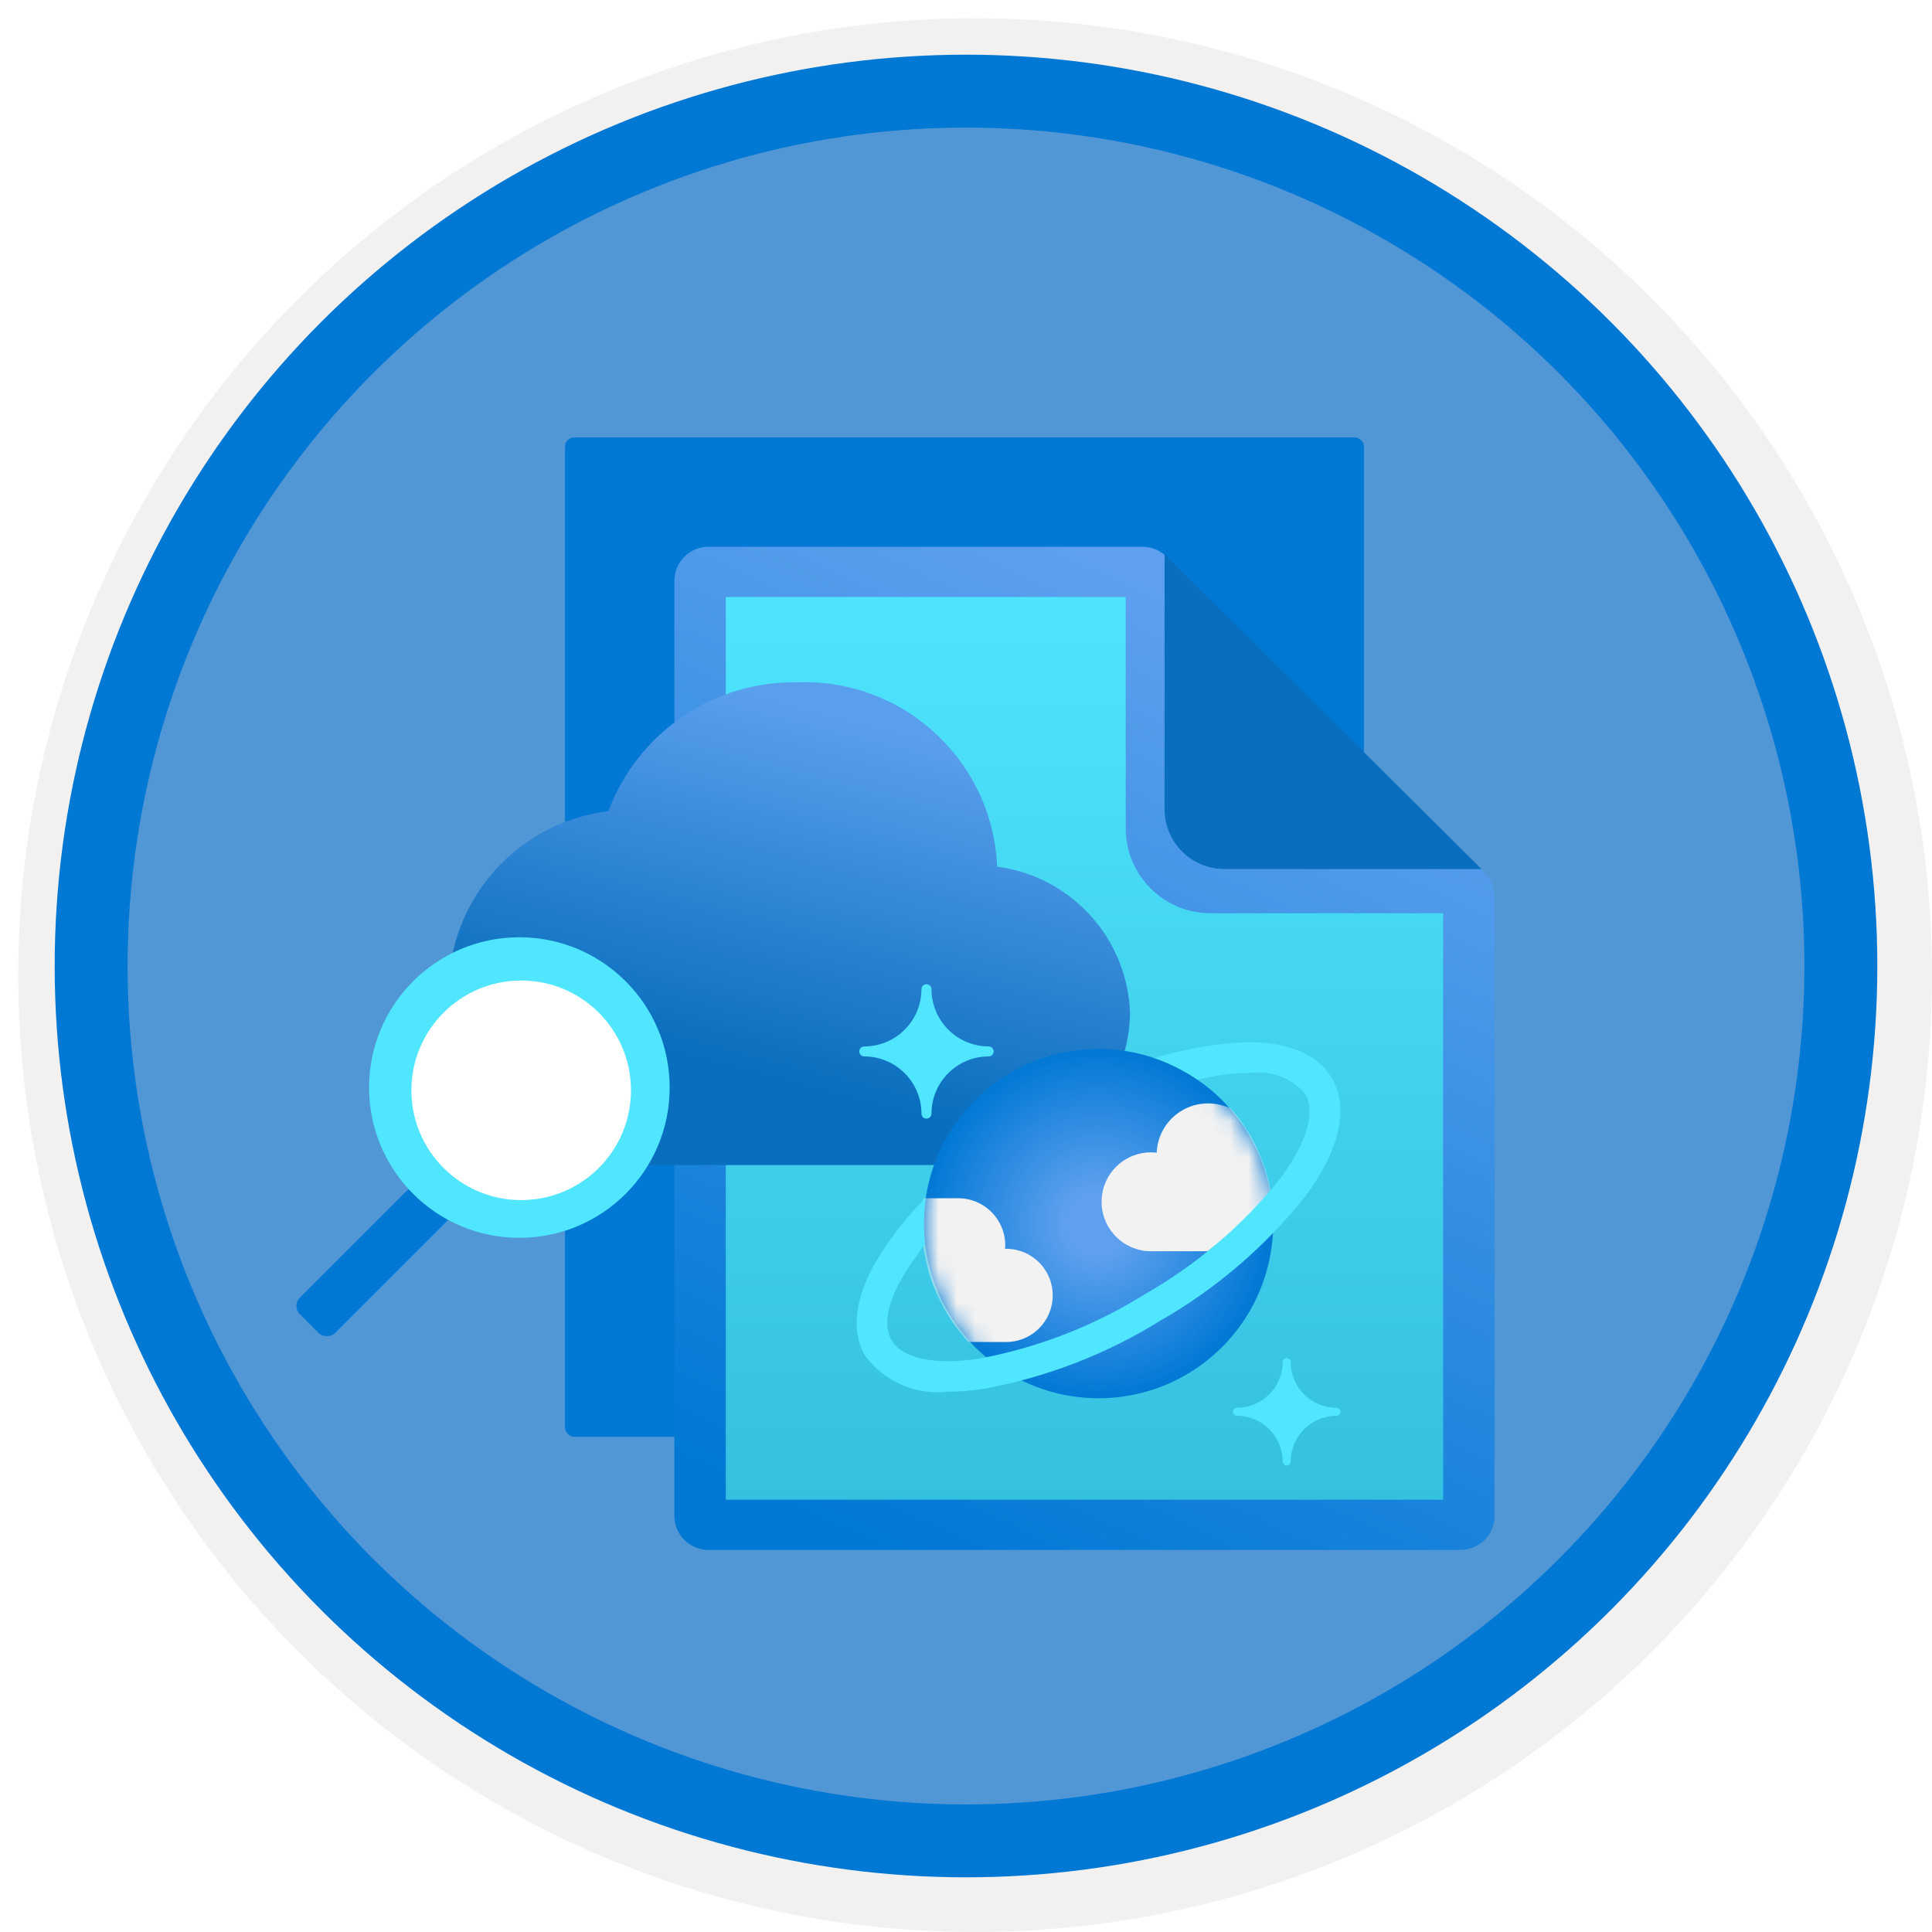 <svg width="106" height="106" viewBox="0 0 106 106" fill="none" xmlns="http://www.w3.org/2000/svg">
<g filter="url(#filter0_d)">
<circle cx="53" cy="53" r="49" fill="#5197D5"/>
<circle cx="53" cy="53" r="50.75" stroke="#F2F1F0" stroke-width="3.5"/>
</g>
<circle cx="53" cy="53" r="48" stroke="#0078D4" stroke-width="4"/>
<g filter="url(#filter1_d)">
<rect x="31" y="22" width="43.833" height="54.827" rx="0.5" fill="#0078D4"/>
</g>
<g filter="url(#filter2_d)">
<path d="M62.78 28.394H39.197C38.165 28.394 37.328 29.231 37.328 30.264V80.774C37.328 81.806 38.165 82.643 39.197 82.643H79.802C80.835 82.643 81.672 81.806 81.672 80.774V47.352C81.672 46.319 80.835 45.482 79.802 45.482H66.322C65.308 45.482 64.485 44.66 64.485 43.645V30.264C64.505 29.286 63.755 28.464 62.78 28.394Z" fill="url(#paint0_linear)"/>
<path fill-rule="evenodd" clip-rule="evenodd" d="M38.902 28H62.78C63.774 28.053 64.552 28.875 64.551 29.87V43.449C64.542 43.95 64.735 44.434 65.087 44.792C65.438 45.15 65.919 45.351 66.421 45.351H80.098C80.599 45.342 81.083 45.535 81.441 45.887C81.799 46.238 82 46.719 82 47.22V81.167C82 81.669 81.799 82.149 81.441 82.501C81.083 82.853 80.599 83.046 80.098 83.037H38.902C38.401 83.046 37.917 82.853 37.559 82.501C37.201 82.149 37 81.669 37 81.167V29.87C37 29.368 37.201 28.888 37.559 28.536C37.917 28.185 38.401 27.991 38.902 28ZM61.763 43.449V30.755H39.821V80.282H79.179V48.106H66.421C63.848 48.106 61.763 46.021 61.763 43.449Z" fill="url(#paint1_linear)"/>
<path d="M81.278 45.679L63.895 28.394V42.399C63.895 44.211 65.364 45.679 67.175 45.679H81.278Z" fill="#086EBD"/>
</g>
<g filter="url(#filter3_d)">
<path d="M62 53.625C61.882 49.507 58.79 46.086 54.706 45.552C54.465 39.761 49.602 35.246 43.809 35.434C39.181 35.331 34.996 38.169 33.379 42.505C28.467 43.1 24.736 47.21 24.617 52.157C24.834 57.754 29.538 62.12 35.136 61.92H36.07H53.105H53.572C58.165 61.897 61.904 58.217 62 53.625Z" fill="url(#paint2_linear)"/>
</g>
<g filter="url(#filter4_d)">
<rect x="16" y="69.652" width="12.023" height="2.735" rx="0.63" transform="rotate(-45 16 69.652)" fill="#0078D4"/>
<circle cx="28.496" cy="57.669" r="8.246" fill="#50E6FF"/>
<circle cx="28.595" cy="57.82" r="6.024" fill="white"/>
</g>
<g filter="url(#filter5_d)">
<path d="M50.832 59.373C50.759 59.373 50.688 59.345 50.637 59.293C50.585 59.241 50.556 59.171 50.557 59.098C50.554 57.367 49.151 55.964 47.42 55.961C47.269 55.961 47.146 55.839 47.145 55.688C47.145 55.536 47.268 55.413 47.42 55.413C49.152 55.411 50.555 54.007 50.557 52.275C50.556 52.202 50.585 52.132 50.637 52.08C50.688 52.028 50.759 52 50.832 52C50.905 52 50.975 52.028 51.026 52.08C51.078 52.132 51.107 52.202 51.106 52.275C51.109 54.006 52.512 55.409 54.243 55.412C54.316 55.411 54.386 55.44 54.438 55.492C54.49 55.543 54.519 55.614 54.518 55.687C54.519 55.76 54.49 55.83 54.438 55.881C54.386 55.933 54.316 55.962 54.243 55.961C52.512 55.963 51.108 57.367 51.106 59.098C51.106 59.25 50.983 59.372 50.832 59.373Z" fill="#50E6FF"/>
<path d="M70.594 78.407C70.473 78.407 70.374 78.308 70.374 78.187C70.373 76.802 69.25 75.679 67.865 75.677C67.744 75.677 67.646 75.58 67.645 75.459C67.645 75.4 67.668 75.344 67.709 75.303C67.751 75.262 67.807 75.239 67.865 75.239C69.251 75.238 70.373 74.115 70.374 72.729C70.374 72.608 70.473 72.509 70.594 72.509C70.716 72.509 70.815 72.608 70.815 72.729C70.816 74.115 71.938 75.238 73.324 75.239C73.445 75.239 73.544 75.337 73.544 75.459C73.544 75.58 73.445 75.679 73.324 75.679C71.939 75.681 70.816 76.803 70.815 78.188C70.814 78.309 70.716 78.407 70.594 78.407Z" fill="#50E6FF"/>
<path d="M69.592 62.908C70.493 66.678 69.034 70.619 65.896 72.893C62.758 75.168 58.558 75.328 55.256 73.299C51.954 71.271 50.199 67.452 50.809 63.625C51.42 59.798 54.276 56.715 58.045 55.815C63.193 54.585 68.362 57.761 69.592 62.908Z" fill="url(#paint3_radial)"/>
<mask id="mask0" mask-type="alpha" maskUnits="userSpaceOnUse" x="50" y="55" width="20" height="20">
<path fill-rule="evenodd" clip-rule="evenodd" d="M69.592 62.908C70.493 66.678 69.034 70.619 65.896 72.893C62.758 75.168 58.558 75.328 55.256 73.299C51.954 71.271 50.199 67.452 50.809 63.625C51.42 59.798 54.276 56.715 58.045 55.815C63.193 54.585 68.362 57.761 69.592 62.908Z" fill="white"/>
</mask>
<g mask="url(#mask0)">
<path d="M55.133 71.629C56.062 71.653 56.931 71.172 57.403 70.372C57.875 69.573 57.877 68.58 57.407 67.778C56.937 66.977 56.07 66.494 55.141 66.515C55.149 66.442 55.152 66.37 55.152 66.296C55.139 64.876 53.979 63.733 52.559 63.742H50.641C50.261 66.61 51.174 69.499 53.132 71.629H55.133Z" fill="#F2F2F2"/>
<path d="M69.711 63.353C69.711 63.33 69.711 63.306 69.7 63.285C69.391 61.614 68.632 60.059 67.504 58.788C67.358 58.728 67.207 58.681 67.053 58.647C66.222 58.41 65.328 58.567 64.627 59.074C63.927 59.58 63.497 60.38 63.462 61.244C63.358 61.232 63.254 61.225 63.15 61.223C61.829 61.223 60.701 62.174 60.477 63.475C60.253 64.776 60.998 66.05 62.242 66.492C62.511 66.597 62.798 66.65 63.087 66.648H66.257C67.53 65.684 68.688 64.579 69.711 63.353Z" fill="#F2F2F2"/>
</g>
<path d="M73.061 57.134C72.079 55.499 69.783 54.862 66.574 55.34C65.475 55.496 64.388 55.731 63.323 56.046C64.168 56.337 64.97 56.74 65.709 57.243C66.085 57.16 66.463 57.062 66.825 57.007C67.395 56.919 67.971 56.872 68.547 56.868C69.693 56.703 70.844 57.129 71.606 58.001C72.204 58.997 71.7 60.7 70.223 62.685C68.17 65.24 65.654 67.386 62.808 69.01C60.025 70.747 56.94 71.945 53.714 72.542C51.272 72.907 49.526 72.542 48.928 71.549C48.33 70.556 48.835 68.848 50.312 66.872C50.494 66.627 50.54 66.507 50.747 66.26C50.65 65.414 50.663 64.558 50.788 63.715C50.124 64.381 49.513 65.097 48.961 65.858C47.026 68.445 46.502 70.771 47.482 72.406C48.537 73.816 50.261 74.559 52.011 74.356C52.665 74.353 53.318 74.301 53.964 74.2C57.407 73.572 60.701 72.3 63.674 70.453C66.71 68.715 69.391 66.42 71.577 63.689C73.517 61.095 74.042 58.77 73.061 57.134Z" fill="#50E6FF"/>
</g>
<defs>
<filter id="filter0_d" x="0.5" y="0.5" width="105.5" height="105.5" filterUnits="userSpaceOnUse" color-interpolation-filters="sRGB">
<feFlood flood-opacity="0" result="BackgroundImageFix"/>
<feColorMatrix in="SourceAlpha" type="matrix" values="0 0 0 0 0 0 0 0 0 0 0 0 0 0 0 0 0 0 127 0"/>
<feOffset dx="0.5" dy="0.5"/>
<feColorMatrix type="matrix" values="0 0 0 0 0.824 0 0 0 0 0.831 0 0 0 0 0.835 0 0 0 1 0"/>
<feBlend mode="normal" in2="BackgroundImageFix" result="effect1_dropShadow"/>
<feBlend mode="normal" in="SourceGraphic" in2="effect1_dropShadow" result="shape"/>
</filter>
<filter id="filter1_d" x="27" y="20" width="51.833" height="62.827" filterUnits="userSpaceOnUse" color-interpolation-filters="sRGB">
<feFlood flood-opacity="0" result="BackgroundImageFix"/>
<feColorMatrix in="SourceAlpha" type="matrix" values="0 0 0 0 0 0 0 0 0 0 0 0 0 0 0 0 0 0 127 0"/>
<feOffset dy="2"/>
<feGaussianBlur stdDeviation="2"/>
<feColorMatrix type="matrix" values="0 0 0 0 0 0 0 0 0 0 0 0 0 0 0 0 0 0 0.15 0"/>
<feBlend mode="normal" in2="BackgroundImageFix" result="effect1_dropShadow"/>
<feBlend mode="normal" in="SourceGraphic" in2="effect1_dropShadow" result="shape"/>
</filter>
<filter id="filter2_d" x="33" y="26" width="53" height="63.037" filterUnits="userSpaceOnUse" color-interpolation-filters="sRGB">
<feFlood flood-opacity="0" result="BackgroundImageFix"/>
<feColorMatrix in="SourceAlpha" type="matrix" values="0 0 0 0 0 0 0 0 0 0 0 0 0 0 0 0 0 0 127 0"/>
<feOffset dy="2"/>
<feGaussianBlur stdDeviation="2"/>
<feColorMatrix type="matrix" values="0 0 0 0 0 0 0 0 0 0 0 0 0 0 0 0 0 0 0.15 0"/>
<feBlend mode="normal" in2="BackgroundImageFix" result="effect1_dropShadow"/>
<feBlend mode="normal" in="SourceGraphic" in2="effect1_dropShadow" result="shape"/>
</filter>
<filter id="filter3_d" x="20.617" y="33.428" width="45.383" height="34.498" filterUnits="userSpaceOnUse" color-interpolation-filters="sRGB">
<feFlood flood-opacity="0" result="BackgroundImageFix"/>
<feColorMatrix in="SourceAlpha" type="matrix" values="0 0 0 0 0 0 0 0 0 0 0 0 0 0 0 0 0 0 127 0"/>
<feOffset dy="2"/>
<feGaussianBlur stdDeviation="2"/>
<feColorMatrix type="matrix" values="0 0 0 0 0 0 0 0 0 0 0 0 0 0 0 0 0 0 0.15 0"/>
<feBlend mode="normal" in2="BackgroundImageFix" result="effect1_dropShadow"/>
<feBlend mode="normal" in="SourceGraphic" in2="effect1_dropShadow" result="shape"/>
</filter>
<filter id="filter4_d" x="12.261" y="47.423" width="28.481" height="29.902" filterUnits="userSpaceOnUse" color-interpolation-filters="sRGB">
<feFlood flood-opacity="0" result="BackgroundImageFix"/>
<feColorMatrix in="SourceAlpha" type="matrix" values="0 0 0 0 0 0 0 0 0 0 0 0 0 0 0 0 0 0 127 0"/>
<feOffset dy="2"/>
<feGaussianBlur stdDeviation="2"/>
<feColorMatrix type="matrix" values="0 0 0 0 0 0 0 0 0 0 0 0 0 0 0 0 0 0 0.15 0"/>
<feBlend mode="normal" in2="BackgroundImageFix" result="effect1_dropShadow"/>
<feBlend mode="normal" in="SourceGraphic" in2="effect1_dropShadow" result="shape"/>
</filter>
<filter id="filter5_d" x="43" y="50" width="34.544" height="34.407" filterUnits="userSpaceOnUse" color-interpolation-filters="sRGB">
<feFlood flood-opacity="0" result="BackgroundImageFix"/>
<feColorMatrix in="SourceAlpha" type="matrix" values="0 0 0 0 0 0 0 0 0 0 0 0 0 0 0 0 0 0 127 0"/>
<feOffset dy="2"/>
<feGaussianBlur stdDeviation="2"/>
<feColorMatrix type="matrix" values="0 0 0 0 0 0 0 0 0 0 0 0 0 0 0 0 0 0 0.15 0"/>
<feBlend mode="normal" in2="BackgroundImageFix" result="effect1_dropShadow"/>
<feBlend mode="normal" in="SourceGraphic" in2="effect1_dropShadow" result="shape"/>
</filter>
<linearGradient id="paint0_linear" x1="59.5" y1="28.394" x2="59.5" y2="82.643" gradientUnits="userSpaceOnUse">
<stop stop-color="#50E6FF"/>
<stop offset="1" stop-color="#33BFDE"/>
</linearGradient>
<linearGradient id="paint1_linear" x1="44.211" y1="81.758" x2="67.157" y2="31.933" gradientUnits="userSpaceOnUse">
<stop offset="0.002" stop-color="#0078D4"/>
<stop offset="1" stop-color="#5EA0EF"/>
</linearGradient>
<linearGradient id="paint2_linear" x1="39.5" y1="61" x2="46.119" y2="35.368" gradientUnits="userSpaceOnUse">
<stop offset="0.168" stop-color="#086EBD"/>
<stop offset="0.928" stop-color="#5A9FEE"/>
</linearGradient>
<radialGradient id="paint3_radial" cx="0" cy="0" r="1" gradientUnits="userSpaceOnUse" gradientTransform="translate(60.198 65.131) scale(9.631 9.632)">
<stop offset="0.183" stop-color="#5EA0EF"/>
<stop offset="1" stop-color="#0078D4"/>
</radialGradient>
</defs>
</svg>
